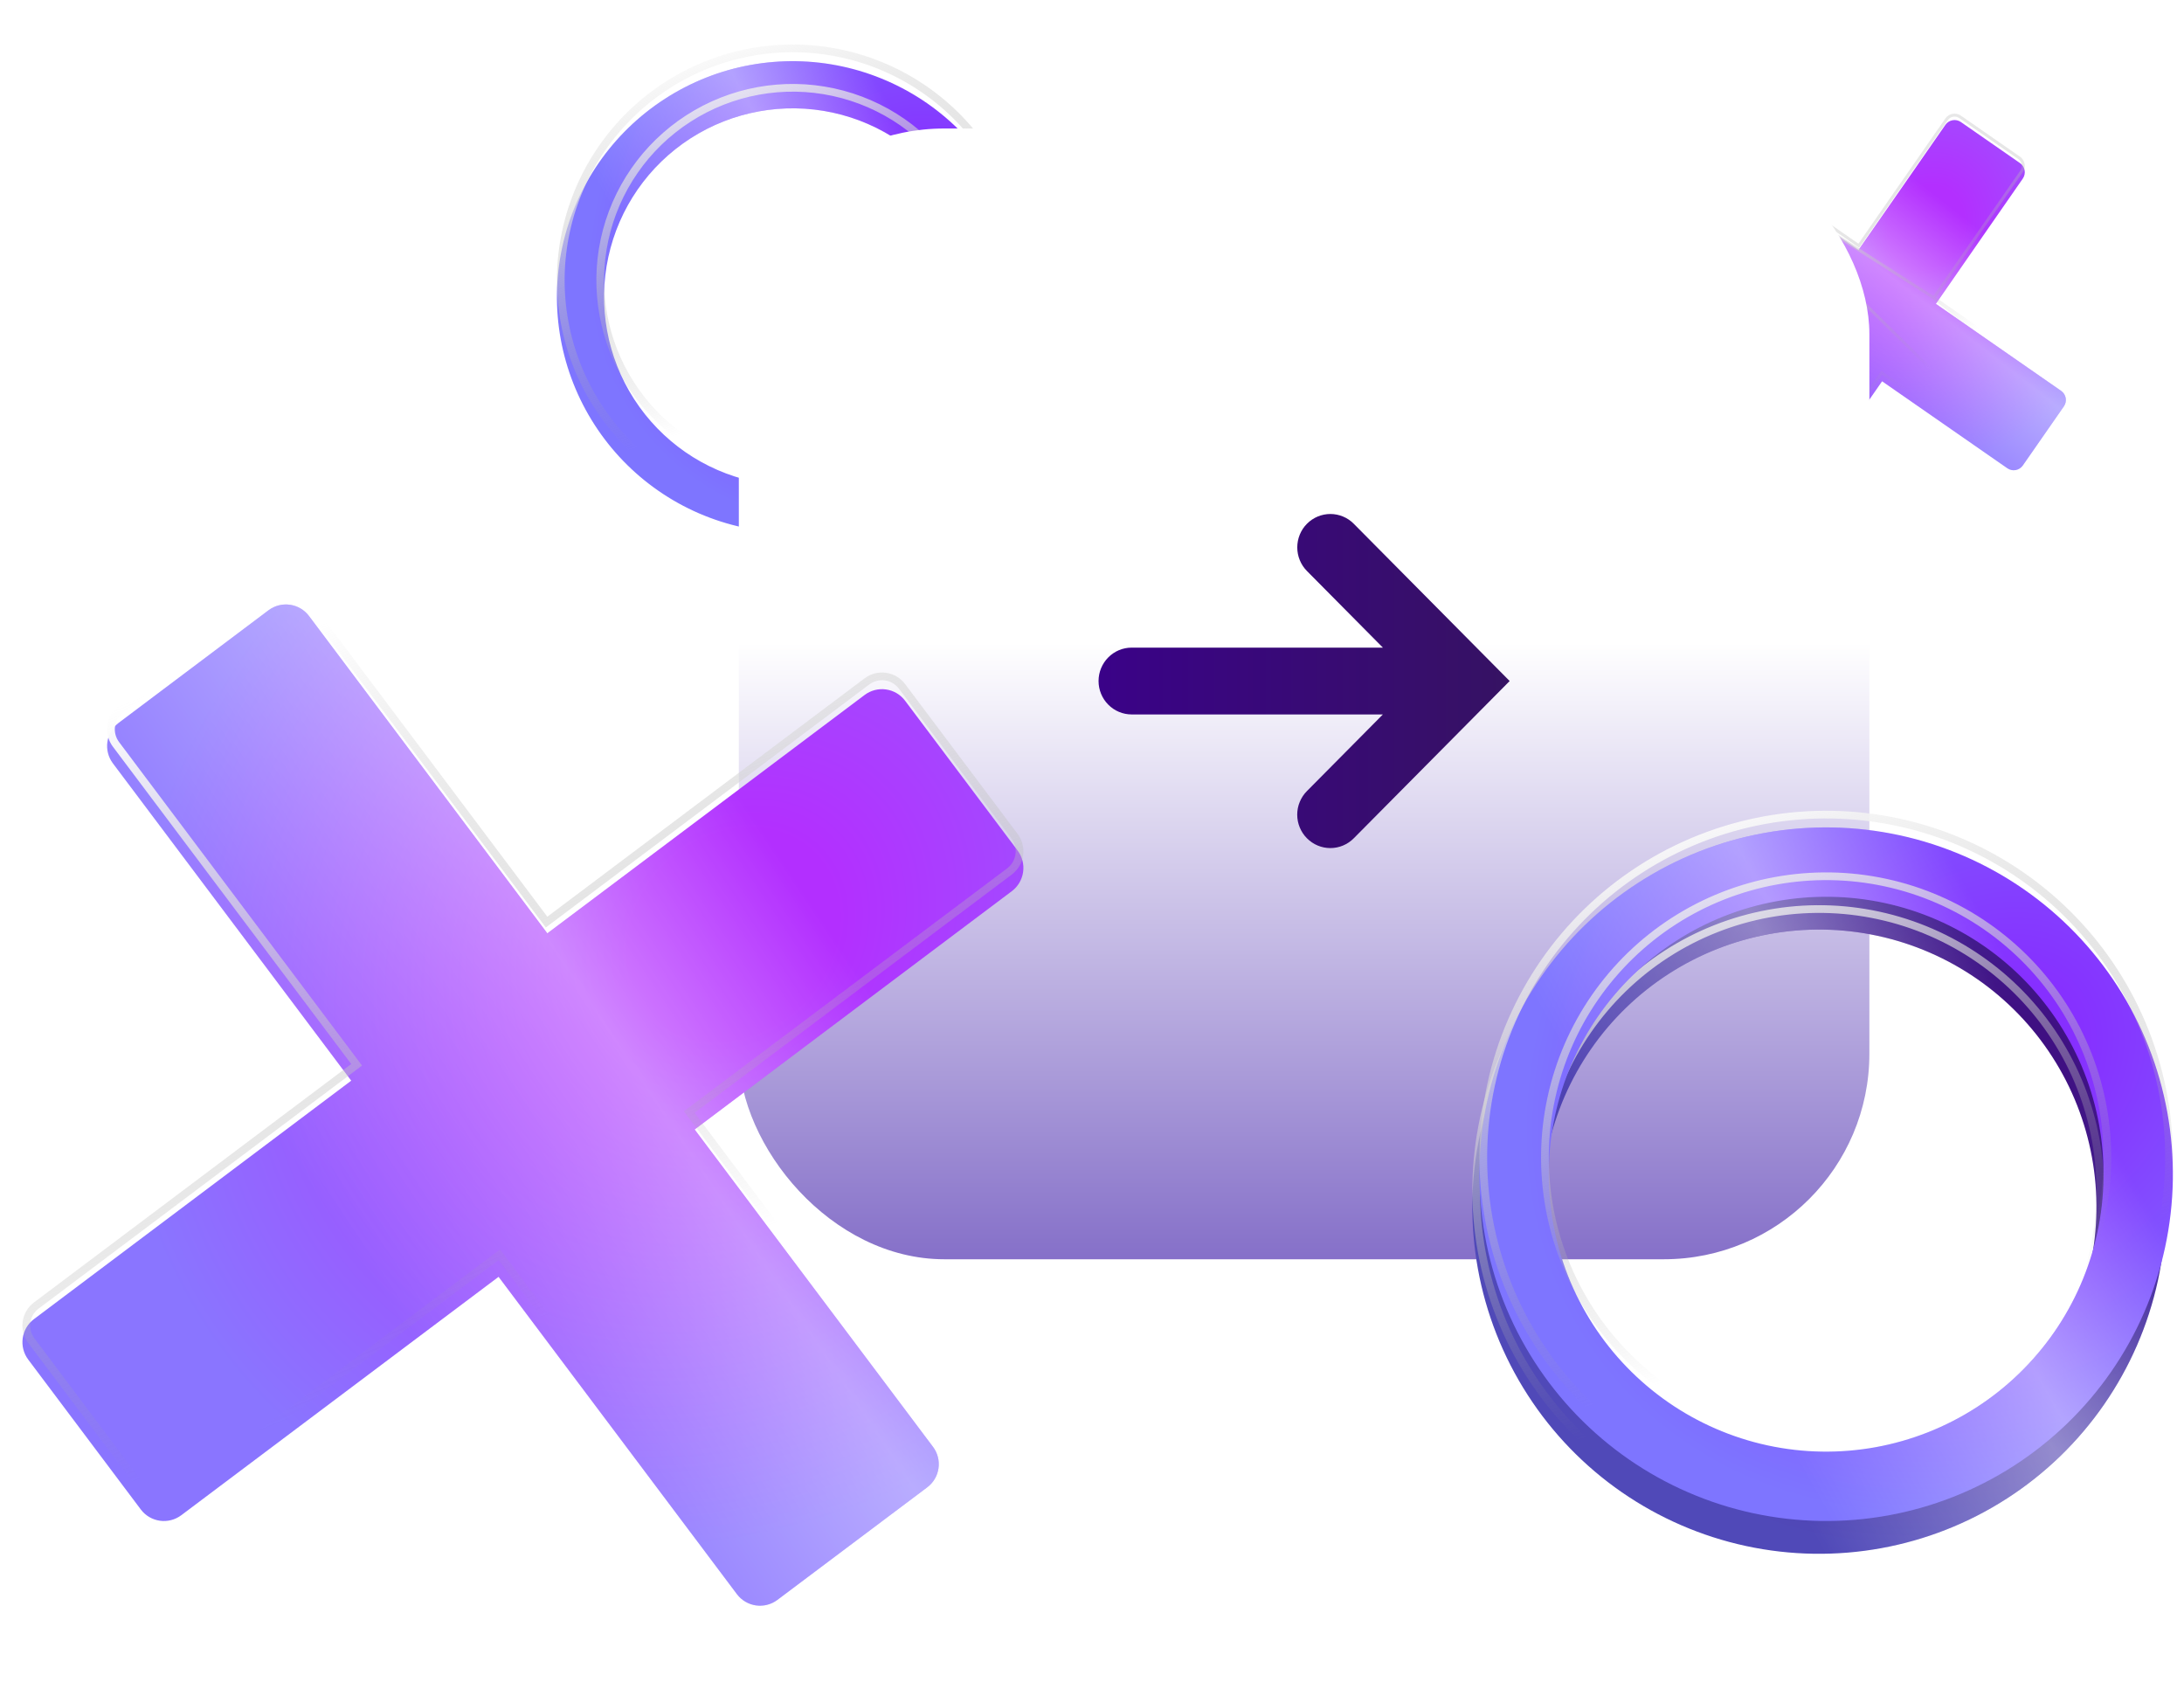 <svg width="85" height="66" viewBox="0 0 85 66" fill="none" xmlns="http://www.w3.org/2000/svg">
<g filter="url(#filter0_ii_183_28)">
<path d="M80.217 14.959L75.342 11.574L78.727 6.7C78.792 6.605 78.817 6.489 78.797 6.376C78.776 6.264 78.713 6.164 78.619 6.098L76.316 4.499C76.222 4.434 76.106 4.408 75.993 4.429C75.88 4.449 75.78 4.513 75.715 4.607L72.329 9.482L67.455 6.097C67.361 6.032 67.244 6.007 67.131 6.027C67.019 6.047 66.918 6.112 66.853 6.206L65.254 8.509C65.189 8.603 65.163 8.719 65.184 8.832C65.204 8.945 65.268 9.045 65.362 9.11L70.237 12.495L66.852 17.37C66.787 17.464 66.762 17.58 66.782 17.693C66.802 17.806 66.867 17.906 66.961 17.971L69.264 19.571C69.358 19.636 69.474 19.661 69.587 19.641C69.7 19.62 69.8 19.556 69.865 19.462L73.25 14.587L78.125 17.972C78.219 18.038 78.335 18.063 78.448 18.043C78.561 18.022 78.661 17.958 78.727 17.864L80.326 15.561C80.391 15.467 80.416 15.351 80.396 15.238C80.376 15.125 80.311 15.025 80.217 14.959Z" fill="url(#paint0_radial_183_28)"/>
<path d="M80.217 14.959L75.342 11.574L78.727 6.7C78.792 6.605 78.817 6.489 78.797 6.376C78.776 6.264 78.713 6.164 78.619 6.098L76.316 4.499C76.222 4.434 76.106 4.408 75.993 4.429C75.88 4.449 75.78 4.513 75.715 4.607L72.329 9.482L67.455 6.097C67.361 6.032 67.244 6.007 67.131 6.027C67.019 6.047 66.918 6.112 66.853 6.206L65.254 8.509C65.189 8.603 65.163 8.719 65.184 8.832C65.204 8.945 65.268 9.045 65.362 9.11L70.237 12.495L66.852 17.37C66.787 17.464 66.762 17.58 66.782 17.693C66.802 17.806 66.867 17.906 66.961 17.971L69.264 19.571C69.358 19.636 69.474 19.661 69.587 19.641C69.7 19.62 69.8 19.556 69.865 19.462L73.25 14.587L78.125 17.972C78.219 18.038 78.335 18.063 78.448 18.043C78.561 18.022 78.661 17.958 78.727 17.864L80.326 15.561C80.391 15.467 80.416 15.351 80.396 15.238C80.376 15.125 80.311 15.025 80.217 14.959Z" fill="url(#paint1_linear_183_28)" fill-opacity="0.4" style="mix-blend-mode:overlay"/>
</g>
<path d="M75.262 11.589L75.295 11.541L78.68 6.667C78.68 6.667 78.68 6.667 78.68 6.667C78.736 6.585 78.758 6.484 78.74 6.387C78.722 6.289 78.667 6.202 78.586 6.145C78.586 6.145 78.586 6.145 78.586 6.145L76.283 4.546C76.202 4.49 76.101 4.468 76.003 4.485C75.905 4.503 75.819 4.559 75.762 4.64L72.377 9.515L72.344 9.562L72.297 9.53L67.422 6.145C67.422 6.145 67.422 6.145 67.422 6.145C67.34 6.088 67.239 6.066 67.142 6.084C67.044 6.101 66.957 6.157 66.9 6.239L75.262 11.589ZM75.262 11.589L75.309 11.622L80.184 15.007C80.184 15.007 80.184 15.007 80.184 15.007C80.266 15.063 80.322 15.15 80.339 15.248C80.357 15.346 80.335 15.447 80.278 15.528C80.278 15.528 80.278 15.528 80.278 15.528M75.262 11.589L80.278 15.528M78.679 17.831L78.679 17.831C78.623 17.913 78.536 17.968 78.438 17.986C78.34 18.003 78.24 17.982 78.158 17.925C78.158 17.925 78.158 17.925 78.158 17.925L73.283 14.54L73.236 14.507L73.203 14.554L69.818 19.429C69.818 19.429 69.818 19.429 69.818 19.429C69.761 19.511 69.674 19.567 69.577 19.584C69.479 19.602 69.378 19.58 69.296 19.523C69.296 19.523 69.296 19.523 69.296 19.523L66.994 17.924C66.912 17.867 66.856 17.781 66.839 17.683C66.821 17.585 66.843 17.484 66.9 17.403L70.285 12.528L70.318 12.481L70.27 12.448L65.395 9.063C65.395 9.063 65.395 9.063 65.395 9.063C65.314 9.006 65.258 8.919 65.24 8.822C65.223 8.724 65.245 8.623 65.301 8.541C65.301 8.541 65.301 8.541 65.301 8.541L66.9 6.239L78.679 17.831ZM78.679 17.831L80.278 15.528M78.679 17.831L80.278 15.528" stroke="url(#paint2_linear_183_28)" stroke-width="0.115" style="mix-blend-mode:overlay"/>
<g filter="url(#filter1_ii_183_28)">
<path d="M29.299 18.082C27.396 17.67 25.735 16.52 24.68 14.883C23.626 13.247 23.264 11.259 23.676 9.356C24.087 7.453 25.238 5.792 26.874 4.737C28.511 3.683 30.499 3.321 32.402 3.733C34.304 4.144 35.966 5.295 37.02 6.931C38.075 8.568 38.436 10.556 38.025 12.459C37.613 14.361 36.463 16.023 34.826 17.077C33.19 18.132 31.201 18.493 29.299 18.082ZM32.789 1.939C31.612 1.685 30.395 1.664 29.21 1.88C28.024 2.095 26.893 2.542 25.88 3.195C23.835 4.513 22.397 6.59 21.882 8.968C21.368 11.347 21.82 13.832 23.138 15.877C23.79 16.89 24.636 17.765 25.627 18.451C26.617 19.137 27.733 19.621 28.911 19.875C31.289 20.39 33.775 19.938 35.82 18.62C37.866 17.302 39.304 15.225 39.818 12.847C40.073 11.669 40.093 10.453 39.878 9.267C39.662 8.082 39.215 6.95 38.563 5.937C37.91 4.924 37.064 4.05 36.074 3.364C35.083 2.678 33.967 2.194 32.789 1.939Z" fill="url(#paint3_radial_183_28)"/>
<path d="M29.299 18.082C27.396 17.67 25.735 16.52 24.68 14.883C23.626 13.247 23.264 11.259 23.676 9.356C24.087 7.453 25.238 5.792 26.874 4.737C28.511 3.683 30.499 3.321 32.402 3.733C34.304 4.144 35.966 5.295 37.02 6.931C38.075 8.568 38.436 10.556 38.025 12.459C37.613 14.361 36.463 16.023 34.826 17.077C33.19 18.132 31.201 18.493 29.299 18.082ZM32.789 1.939C31.612 1.685 30.395 1.664 29.21 1.88C28.024 2.095 26.893 2.542 25.88 3.195C23.835 4.513 22.397 6.59 21.882 8.968C21.368 11.347 21.82 13.832 23.138 15.877C23.79 16.89 24.636 17.765 25.627 18.451C26.617 19.137 27.733 19.621 28.911 19.875C31.289 20.39 33.775 19.938 35.82 18.62C37.866 17.302 39.304 15.225 39.818 12.847C40.073 11.669 40.093 10.453 39.878 9.267C39.662 8.082 39.215 6.95 38.563 5.937C37.91 4.924 37.064 4.05 36.074 3.364C35.083 2.678 33.967 2.194 32.789 1.939Z" fill="url(#paint4_linear_183_28)" fill-opacity="0.4" style="mix-blend-mode:overlay"/>
</g>
<path d="M24.554 14.965C25.63 16.634 27.325 17.808 29.267 18.228C31.209 18.648 33.238 18.28 34.907 17.203C36.577 16.127 37.751 14.432 38.171 12.491C38.591 10.549 38.222 8.52 37.146 6.85C36.07 5.18 34.375 4.006 32.433 3.586C30.492 3.166 28.463 3.535 26.793 4.611C25.123 5.687 23.949 7.383 23.529 9.324C23.109 11.266 23.478 13.295 24.554 14.965ZM29.237 2.027C30.403 1.816 31.599 1.835 32.758 2.086C33.916 2.336 35.014 2.813 35.988 3.487C36.963 4.162 37.795 5.022 38.437 6.019C39.079 7.015 39.518 8.128 39.73 9.294C39.942 10.46 39.922 11.656 39.672 12.815C39.166 15.155 37.751 17.197 35.739 18.494C33.727 19.79 31.282 20.235 28.943 19.729C27.784 19.478 26.686 19.002 25.712 18.327C24.738 17.652 23.906 16.792 23.264 15.796C21.967 13.784 21.523 11.339 22.029 9C22.535 6.66 23.949 4.617 25.961 3.321C26.958 2.679 28.071 2.239 29.237 2.027Z" stroke="url(#paint5_linear_183_28)" stroke-width="0.3" style="mix-blend-mode:overlay"/>
<g filter="url(#filter2_ii_183_28)">
<rect x="28.755" y="11" width="44" height="44" rx="8" fill="url(#paint6_linear_183_28)"/>
<g filter="url(#filter3_ii_183_28)">
<path d="M58.755 32.5L52.688 26.381C52.569 26.26 52.427 26.164 52.27 26.099C52.114 26.034 51.946 26 51.777 26C51.608 26 51.44 26.034 51.284 26.099C51.128 26.164 50.986 26.26 50.866 26.381C50.746 26.501 50.651 26.645 50.587 26.802C50.522 26.96 50.489 27.129 50.489 27.3C50.489 27.471 50.522 27.64 50.587 27.797C50.651 27.955 50.746 28.098 50.866 28.219L53.821 31.2L44.044 31.2C43.702 31.2 43.374 31.337 43.133 31.581C42.891 31.825 42.755 32.155 42.755 32.5C42.755 32.845 42.891 33.175 43.133 33.419C43.374 33.663 43.702 33.8 44.044 33.8L53.821 33.8L50.866 36.781C50.746 36.901 50.651 37.045 50.586 37.203C50.52 37.36 50.487 37.529 50.487 37.7C50.487 37.871 50.52 38.04 50.586 38.198C50.651 38.356 50.746 38.499 50.866 38.619C51.108 38.863 51.435 39 51.777 39C52.119 39 52.447 38.863 52.688 38.619L58.755 32.5Z" fill="url(#paint7_linear_183_28)"/>
</g>
<g filter="url(#filter4_ii_183_28)">
<path d="M68.515 62.87C65.717 62.265 63.273 60.573 61.722 58.166C60.171 55.759 59.64 52.835 60.245 50.036C60.85 47.238 62.542 44.795 64.949 43.244C67.356 41.693 70.28 41.161 73.079 41.767C75.877 42.372 78.321 44.064 79.871 46.471C81.422 48.877 81.954 51.802 81.349 54.6C80.743 57.399 79.051 59.842 76.645 61.393C74.238 62.944 71.314 63.475 68.515 62.87ZM73.649 39.129C71.917 38.754 70.128 38.724 68.385 39.041C66.641 39.358 64.977 40.015 63.487 40.975C60.479 42.914 58.364 45.968 57.607 49.466C56.851 52.964 57.515 56.62 59.454 59.628C60.413 61.118 61.657 62.404 63.114 63.413C64.571 64.421 66.213 65.133 67.945 65.508C71.443 66.264 75.098 65.6 78.106 63.662C81.115 61.723 83.23 58.669 83.987 55.17C84.361 53.438 84.391 51.65 84.074 49.906C83.757 48.162 83.1 46.498 82.14 45.009C81.18 43.519 79.936 42.233 78.48 41.224C77.023 40.215 75.381 39.503 73.649 39.129Z" fill="url(#paint8_radial_183_28)"/>
<path d="M68.515 62.87C65.717 62.265 63.273 60.573 61.722 58.166C60.171 55.759 59.64 52.835 60.245 50.036C60.85 47.238 62.542 44.795 64.949 43.244C67.356 41.693 70.28 41.161 73.079 41.767C75.877 42.372 78.321 44.064 79.871 46.471C81.422 48.877 81.954 51.802 81.349 54.6C80.743 57.399 79.051 59.842 76.645 61.393C74.238 62.944 71.314 63.475 68.515 62.87ZM73.649 39.129C71.917 38.754 70.128 38.724 68.385 39.041C66.641 39.358 64.977 40.015 63.487 40.975C60.479 42.914 58.364 45.968 57.607 49.466C56.851 52.964 57.515 56.62 59.454 59.628C60.413 61.118 61.657 62.404 63.114 63.413C64.571 64.421 66.213 65.133 67.945 65.508C71.443 66.264 75.098 65.6 78.106 63.662C81.115 61.723 83.23 58.669 83.987 55.17C84.361 53.438 84.391 51.65 84.074 49.906C83.757 48.162 83.1 46.498 82.14 45.009C81.18 43.519 79.936 42.233 78.48 41.224C77.023 40.215 75.381 39.503 73.649 39.129Z" fill="url(#paint9_linear_183_28)" fill-opacity="0.4" style="mix-blend-mode:overlay"/>
</g>
<path d="M61.596 58.247C63.169 60.688 65.646 62.403 68.483 63.017C71.321 63.63 74.286 63.092 76.726 61.519C79.166 59.947 80.882 57.469 81.495 54.632C82.109 51.794 81.57 48.83 79.998 46.389C78.425 43.949 75.948 42.234 73.11 41.62C70.273 41.006 67.308 41.545 64.868 43.118C62.428 44.69 60.712 47.167 60.099 50.005C59.485 52.842 60.024 55.807 61.596 58.247ZM68.411 39.189C70.136 38.876 71.905 38.905 73.617 39.275C75.33 39.646 76.953 40.35 78.394 41.347C79.835 42.345 81.065 43.617 82.014 45.09C82.963 46.563 83.613 48.209 83.926 49.933C84.24 51.657 84.21 53.426 83.84 55.139C83.092 58.598 81 61.618 78.025 63.535C75.05 65.453 71.436 66.109 67.976 65.361C66.263 64.991 64.64 64.287 63.2 63.289C61.759 62.291 60.529 61.02 59.58 59.547C57.663 56.572 57.006 52.957 57.754 49.498C58.502 46.039 60.593 43.018 63.569 41.101C65.041 40.152 66.687 39.502 68.411 39.189Z" stroke="url(#paint10_linear_183_28)" stroke-width="0.3" style="mix-blend-mode:overlay"/>
<g filter="url(#filter5_ii_183_28)">
<path d="M68.791 61.594C65.993 60.988 63.549 59.296 61.998 56.89C60.447 54.483 59.916 51.559 60.521 48.76C61.127 45.962 62.819 43.518 65.225 41.967C67.632 40.416 70.556 39.885 73.355 40.49C76.153 41.095 78.597 42.787 80.148 45.194C81.699 47.601 82.23 50.525 81.625 53.324C81.02 56.122 79.328 58.566 76.921 60.117C74.514 61.667 71.59 62.199 68.791 61.594ZM73.925 37.852C72.193 37.478 70.404 37.448 68.661 37.765C66.917 38.081 65.253 38.739 63.763 39.699C60.755 41.637 58.64 44.691 57.883 48.19C57.127 51.688 57.791 55.343 59.73 58.352C60.69 59.841 61.934 61.127 63.39 62.136C64.847 63.145 66.489 63.857 68.221 64.231C71.719 64.988 75.374 64.324 78.383 62.385C81.391 60.447 83.506 57.392 84.263 53.894C84.637 52.162 84.667 50.373 84.35 48.63C84.033 46.886 83.376 45.222 82.416 43.732C81.456 42.243 80.213 40.957 78.756 39.948C77.299 38.939 75.657 38.227 73.925 37.852Z" fill="url(#paint11_radial_183_28)"/>
<path d="M68.791 61.594C65.993 60.988 63.549 59.296 61.998 56.89C60.447 54.483 59.916 51.559 60.521 48.76C61.127 45.962 62.819 43.518 65.225 41.967C67.632 40.416 70.556 39.885 73.355 40.49C76.153 41.095 78.597 42.787 80.148 45.194C81.699 47.601 82.23 50.525 81.625 53.324C81.02 56.122 79.328 58.566 76.921 60.117C74.514 61.667 71.59 62.199 68.791 61.594ZM73.925 37.852C72.193 37.478 70.404 37.448 68.661 37.765C66.917 38.081 65.253 38.739 63.763 39.699C60.755 41.637 58.64 44.691 57.883 48.19C57.127 51.688 57.791 55.343 59.73 58.352C60.69 59.841 61.934 61.127 63.39 62.136C64.847 63.145 66.489 63.857 68.221 64.231C71.719 64.988 75.374 64.324 78.383 62.385C81.391 60.447 83.506 57.392 84.263 53.894C84.637 52.162 84.667 50.373 84.35 48.63C84.033 46.886 83.376 45.222 82.416 43.732C81.456 42.243 80.213 40.957 78.756 39.948C77.299 38.939 75.657 38.227 73.925 37.852Z" fill="url(#paint12_linear_183_28)" fill-opacity="0.4" style="mix-blend-mode:overlay"/>
</g>
<path d="M61.872 56.971C63.445 59.411 65.922 61.127 68.76 61.74C71.597 62.354 74.562 61.815 77.002 60.243C79.442 58.67 81.158 56.193 81.771 53.355C82.385 50.518 81.846 47.553 80.274 45.113C78.701 42.673 76.224 40.957 73.386 40.344C70.549 39.73 67.584 40.269 65.144 41.841C62.704 43.414 60.988 45.891 60.375 48.728C59.761 51.566 60.3 54.531 61.872 56.971ZM68.688 37.912C70.412 37.599 72.181 37.629 73.894 37.999C75.606 38.369 77.23 39.073 78.67 40.071C80.111 41.069 81.341 42.34 82.29 43.813C83.24 45.287 83.889 46.932 84.203 48.656C84.516 50.381 84.486 52.15 84.116 53.862C83.368 57.322 81.276 60.342 78.301 62.259C75.326 64.176 71.712 64.833 68.252 64.085C66.54 63.715 64.916 63.01 63.476 62.013C62.035 61.015 60.805 59.743 59.856 58.27C57.939 55.295 57.282 51.681 58.03 48.221C58.778 44.762 60.87 41.742 63.845 39.825C65.318 38.875 66.963 38.226 68.688 37.912Z" stroke="url(#paint13_linear_183_28)" stroke-width="0.3" style="mix-blend-mode:overlay"/>
</g>
<g filter="url(#filter6_ii_183_28)">
<path d="M36.312 55.651L27.035 43.302L39.384 34.026C39.621 33.846 39.777 33.579 39.819 33.284C39.861 32.989 39.785 32.69 39.608 32.451L35.225 26.618C35.046 26.379 34.78 26.222 34.484 26.18C34.189 26.138 33.889 26.215 33.651 26.394L21.302 35.67L12.026 23.322C11.847 23.083 11.58 22.926 11.285 22.884C10.989 22.842 10.69 22.919 10.451 23.098L4.618 27.48C4.379 27.659 4.222 27.926 4.18 28.221C4.138 28.517 4.215 28.817 4.394 29.055L13.67 41.403L1.322 50.68C1.083 50.859 0.926 51.126 0.884 51.421C0.842 51.716 0.919 52.016 1.098 52.255L5.48 58.088C5.659 58.327 5.926 58.484 6.221 58.526C6.517 58.568 6.817 58.491 7.055 58.312L19.404 49.035L28.68 61.384C28.859 61.622 29.126 61.78 29.421 61.822C29.716 61.864 30.016 61.787 30.255 61.608L36.088 57.225C36.327 57.046 36.484 56.78 36.526 56.484C36.568 56.189 36.491 55.889 36.312 55.651Z" fill="url(#paint14_radial_183_28)"/>
<path d="M36.312 55.651L27.035 43.302L39.384 34.026C39.621 33.846 39.777 33.579 39.819 33.284C39.861 32.989 39.785 32.69 39.608 32.451L35.225 26.618C35.046 26.379 34.78 26.222 34.484 26.18C34.189 26.138 33.889 26.215 33.651 26.394L21.302 35.67L12.026 23.322C11.847 23.083 11.58 22.926 11.285 22.884C10.989 22.842 10.69 22.919 10.451 23.098L4.618 27.48C4.379 27.659 4.222 27.926 4.18 28.221C4.138 28.517 4.215 28.817 4.394 29.055L13.67 41.403L1.322 50.68C1.083 50.859 0.926 51.126 0.884 51.421C0.842 51.716 0.919 52.016 1.098 52.255L5.48 58.088C5.659 58.327 5.926 58.484 6.221 58.526C6.517 58.568 6.817 58.491 7.055 58.312L19.404 49.035L28.68 61.384C28.859 61.622 29.126 61.78 29.421 61.822C29.716 61.864 30.016 61.787 30.255 61.608L36.088 57.225C36.327 57.046 36.484 56.78 36.526 56.484C36.568 56.189 36.491 55.889 36.312 55.651Z" fill="url(#paint15_linear_183_28)" fill-opacity="0.4" style="mix-blend-mode:overlay"/>
</g>
<path d="M26.945 43.182L26.825 43.272L26.916 43.392L36.192 55.741C36.347 55.947 36.414 56.207 36.377 56.463C36.341 56.719 36.205 56.95 35.998 57.105L30.165 61.488C29.958 61.643 29.698 61.71 29.442 61.673C29.186 61.637 28.955 61.5 28.8 61.294L19.523 48.945L19.433 48.825L19.313 48.915L6.965 58.192C6.758 58.347 6.498 58.414 6.242 58.377C5.986 58.341 5.755 58.205 5.6 57.998L1.218 52.165C1.063 51.958 0.996 51.698 1.032 51.442C1.069 51.186 1.205 50.955 1.412 50.8L13.76 41.523L13.88 41.433L13.79 41.313L4.514 28.965C4.514 28.965 4.514 28.965 4.514 28.965C4.359 28.758 4.292 28.498 4.328 28.242C4.365 27.986 4.501 27.755 4.708 27.6L10.541 23.218C10.748 23.063 11.008 22.996 11.264 23.032C11.52 23.069 11.751 23.205 11.906 23.412C11.906 23.412 11.906 23.412 11.906 23.412L21.182 35.76L21.272 35.88L21.392 35.79L33.741 26.514C33.947 26.359 34.207 26.292 34.463 26.328C34.719 26.364 34.95 26.501 35.106 26.708L39.487 32.54C39.487 32.54 39.487 32.541 39.487 32.541C39.641 32.748 39.707 33.008 39.671 33.263C39.634 33.519 39.499 33.75 39.293 33.906C39.293 33.906 39.293 33.906 39.293 33.906L26.945 43.182Z" stroke="url(#paint16_linear_183_28)" stroke-width="0.3" style="mix-blend-mode:overlay"/>
<defs>
<filter id="filter0_ii_183_28" x="65.177" y="-4.048" width="15.226" height="32.414" filterUnits="userSpaceOnUse" color-interpolation-filters="sRGB">
<feFlood flood-opacity="0" result="BackgroundImageFix"/>
<feBlend mode="normal" in="SourceGraphic" in2="BackgroundImageFix" result="shape"/>
<feColorMatrix in="SourceAlpha" type="matrix" values="0 0 0 0 0 0 0 0 0 0 0 0 0 0 0 0 0 0 127 0" result="hardAlpha"/>
<feOffset dy="-8.47"/>
<feGaussianBlur stdDeviation="10.183"/>
<feComposite in2="hardAlpha" operator="arithmetic" k2="-1" k3="1"/>
<feColorMatrix type="matrix" values="0 0 0 0 0 0 0 0 0 0 0 0 0 0 0 0 0 0 0.45 0"/>
<feBlend mode="overlay" in2="shape" result="effect1_innerShadow_183_28"/>
<feColorMatrix in="SourceAlpha" type="matrix" values="0 0 0 0 0 0 0 0 0 0 0 0 0 0 0 0 0 0 127 0" result="hardAlpha"/>
<feOffset dy="8.719"/>
<feGaussianBlur stdDeviation="5.368"/>
<feComposite in2="hardAlpha" operator="arithmetic" k2="-1" k3="1"/>
<feColorMatrix type="matrix" values="0 0 0 0 1 0 0 0 0 1 0 0 0 0 1 0 0 0 1 0"/>
<feBlend mode="overlay" in2="effect1_innerShadow_183_28" result="effect2_innerShadow_183_28"/>
</filter>
<filter id="filter1_ii_183_28" x="21.675" y="-20.309" width="18.351" height="63.08" filterUnits="userSpaceOnUse" color-interpolation-filters="sRGB">
<feFlood flood-opacity="0" result="BackgroundImageFix"/>
<feBlend mode="normal" in="SourceGraphic" in2="BackgroundImageFix" result="shape"/>
<feColorMatrix in="SourceAlpha" type="matrix" values="0 0 0 0 0 0 0 0 0 0 0 0 0 0 0 0 0 0 127 0" result="hardAlpha"/>
<feOffset dy="-22.041"/>
<feGaussianBlur stdDeviation="26.5"/>
<feComposite in2="hardAlpha" operator="arithmetic" k2="-1" k3="1"/>
<feColorMatrix type="matrix" values="0 0 0 0 0 0 0 0 0 0 0 0 0 0 0 0 0 0 0.45 0"/>
<feBlend mode="overlay" in2="shape" result="effect1_innerShadow_183_28"/>
<feColorMatrix in="SourceAlpha" type="matrix" values="0 0 0 0 0 0 0 0 0 0 0 0 0 0 0 0 0 0 127 0" result="hardAlpha"/>
<feOffset dy="22.689"/>
<feGaussianBlur stdDeviation="13.97"/>
<feComposite in2="hardAlpha" operator="arithmetic" k2="-1" k3="1"/>
<feColorMatrix type="matrix" values="0 0 0 0 1 0 0 0 0 1 0 0 0 0 1 0 0 0 1 0"/>
<feBlend mode="overlay" in2="effect1_innerShadow_183_28" result="effect2_innerShadow_183_28"/>
</filter>
<filter id="filter2_ii_183_28" x="28.755" y="6" width="55.812" height="59.813" filterUnits="userSpaceOnUse" color-interpolation-filters="sRGB">
<feFlood flood-opacity="0" result="BackgroundImageFix"/>
<feBlend mode="normal" in="SourceGraphic" in2="BackgroundImageFix" result="shape"/>
<feColorMatrix in="SourceAlpha" type="matrix" values="0 0 0 0 0 0 0 0 0 0 0 0 0 0 0 0 0 0 127 0" result="hardAlpha"/>
<feOffset dy="-5"/>
<feGaussianBlur stdDeviation="4.45"/>
<feComposite in2="hardAlpha" operator="arithmetic" k2="-1" k3="1"/>
<feColorMatrix type="matrix" values="0 0 0 0 0 0 0 0 0 0 0 0 0 0 0 0 0 0 0.36 0"/>
<feBlend mode="overlay" in2="shape" result="effect1_innerShadow_183_28"/>
<feColorMatrix in="SourceAlpha" type="matrix" values="0 0 0 0 0 0 0 0 0 0 0 0 0 0 0 0 0 0 127 0" result="hardAlpha"/>
<feOffset dy="-1"/>
<feGaussianBlur stdDeviation="0.65"/>
<feComposite in2="hardAlpha" operator="arithmetic" k2="-1" k3="1"/>
<feColorMatrix type="matrix" values="0 0 0 0 1 0 0 0 0 1 0 0 0 0 1 0 0 0 0.49 0"/>
<feBlend mode="overlay" in2="effect1_innerShadow_183_28" result="effect2_innerShadow_183_28"/>
</filter>
<filter id="filter3_ii_183_28" x="42.755" y="26" width="16" height="13" filterUnits="userSpaceOnUse" color-interpolation-filters="sRGB">
<feFlood flood-opacity="0" result="BackgroundImageFix"/>
<feBlend mode="normal" in="SourceGraphic" in2="BackgroundImageFix" result="shape"/>
<feColorMatrix in="SourceAlpha" type="matrix" values="0 0 0 0 0 0 0 0 0 0 0 0 0 0 0 0 0 0 127 0" result="hardAlpha"/>
<feOffset/>
<feGaussianBlur stdDeviation="0.55"/>
<feComposite in2="hardAlpha" operator="arithmetic" k2="-1" k3="1"/>
<feColorMatrix type="matrix" values="0 0 0 0 0 0 0 0 0 0 0 0 0 0 0 0 0 0 0.78 0"/>
<feBlend mode="overlay" in2="shape" result="effect1_innerShadow_183_28"/>
<feColorMatrix in="SourceAlpha" type="matrix" values="0 0 0 0 0 0 0 0 0 0 0 0 0 0 0 0 0 0 127 0" result="hardAlpha"/>
<feOffset/>
<feGaussianBlur stdDeviation="0.45"/>
<feComposite in2="hardAlpha" operator="arithmetic" k2="-1" k3="1"/>
<feColorMatrix type="matrix" values="0 0 0 0 1 0 0 0 0 1 0 0 0 0 1 0 0 0 0.49 0"/>
<feBlend mode="overlay" in2="effect1_innerShadow_183_28" result="effect2_innerShadow_183_28"/>
</filter>
<filter id="filter4_ii_183_28" x="57.302" y="16.783" width="26.989" height="71.719" filterUnits="userSpaceOnUse" color-interpolation-filters="sRGB">
<feFlood flood-opacity="0" result="BackgroundImageFix"/>
<feBlend mode="normal" in="SourceGraphic" in2="BackgroundImageFix" result="shape"/>
<feColorMatrix in="SourceAlpha" type="matrix" values="0 0 0 0 0 0 0 0 0 0 0 0 0 0 0 0 0 0 127 0" result="hardAlpha"/>
<feOffset dy="-22.041"/>
<feGaussianBlur stdDeviation="26.5"/>
<feComposite in2="hardAlpha" operator="arithmetic" k2="-1" k3="1"/>
<feColorMatrix type="matrix" values="0 0 0 0 0 0 0 0 0 0 0 0 0 0 0 0 0 0 0.45 0"/>
<feBlend mode="overlay" in2="shape" result="effect1_innerShadow_183_28"/>
<feColorMatrix in="SourceAlpha" type="matrix" values="0 0 0 0 0 0 0 0 0 0 0 0 0 0 0 0 0 0 127 0" result="hardAlpha"/>
<feOffset dy="22.689"/>
<feGaussianBlur stdDeviation="13.97"/>
<feComposite in2="hardAlpha" operator="arithmetic" k2="-1" k3="1"/>
<feColorMatrix type="matrix" values="0 0 0 0 1 0 0 0 0 1 0 0 0 0 1 0 0 0 1 0"/>
<feBlend mode="overlay" in2="effect1_innerShadow_183_28" result="effect2_innerShadow_183_28"/>
</filter>
<filter id="filter5_ii_183_28" x="57.578" y="15.507" width="26.989" height="71.719" filterUnits="userSpaceOnUse" color-interpolation-filters="sRGB">
<feFlood flood-opacity="0" result="BackgroundImageFix"/>
<feBlend mode="normal" in="SourceGraphic" in2="BackgroundImageFix" result="shape"/>
<feColorMatrix in="SourceAlpha" type="matrix" values="0 0 0 0 0 0 0 0 0 0 0 0 0 0 0 0 0 0 127 0" result="hardAlpha"/>
<feOffset dy="-22.041"/>
<feGaussianBlur stdDeviation="26.5"/>
<feComposite in2="hardAlpha" operator="arithmetic" k2="-1" k3="1"/>
<feColorMatrix type="matrix" values="0 0 0 0 0 0 0 0 0 0 0 0 0 0 0 0 0 0 0.45 0"/>
<feBlend mode="overlay" in2="shape" result="effect1_innerShadow_183_28"/>
<feColorMatrix in="SourceAlpha" type="matrix" values="0 0 0 0 0 0 0 0 0 0 0 0 0 0 0 0 0 0 127 0" result="hardAlpha"/>
<feOffset dy="22.689"/>
<feGaussianBlur stdDeviation="13.97"/>
<feComposite in2="hardAlpha" operator="arithmetic" k2="-1" k3="1"/>
<feColorMatrix type="matrix" values="0 0 0 0 1 0 0 0 0 1 0 0 0 0 1 0 0 0 1 0"/>
<feBlend mode="overlay" in2="effect1_innerShadow_183_28" result="effect2_innerShadow_183_28"/>
</filter>
<filter id="filter6_ii_183_28" x="0.873" y="0.832" width="38.958" height="83.69" filterUnits="userSpaceOnUse" color-interpolation-filters="sRGB">
<feFlood flood-opacity="0" result="BackgroundImageFix"/>
<feBlend mode="normal" in="SourceGraphic" in2="BackgroundImageFix" result="shape"/>
<feColorMatrix in="SourceAlpha" type="matrix" values="0 0 0 0 0 0 0 0 0 0 0 0 0 0 0 0 0 0 127 0" result="hardAlpha"/>
<feOffset dy="-22.041"/>
<feGaussianBlur stdDeviation="26.5"/>
<feComposite in2="hardAlpha" operator="arithmetic" k2="-1" k3="1"/>
<feColorMatrix type="matrix" values="0 0 0 0 0 0 0 0 0 0 0 0 0 0 0 0 0 0 0.45 0"/>
<feBlend mode="overlay" in2="shape" result="effect1_innerShadow_183_28"/>
<feColorMatrix in="SourceAlpha" type="matrix" values="0 0 0 0 0 0 0 0 0 0 0 0 0 0 0 0 0 0 127 0" result="hardAlpha"/>
<feOffset dy="22.689"/>
<feGaussianBlur stdDeviation="13.97"/>
<feComposite in2="hardAlpha" operator="arithmetic" k2="-1" k3="1"/>
<feColorMatrix type="matrix" values="0 0 0 0 1 0 0 0 0 1 0 0 0 0 1 0 0 0 1 0"/>
<feBlend mode="overlay" in2="effect1_innerShadow_183_28" result="effect2_innerShadow_183_28"/>
</filter>
<radialGradient id="paint0_radial_183_28" cx="0" cy="0" r="1" gradientUnits="userSpaceOnUse" gradientTransform="translate(74.959 8.609) rotate(116.347) scale(9.939 8.412)">
<stop offset="0.169" stop-color="#B32FFF"/>
<stop offset="1" stop-color="#8A75FF"/>
</radialGradient>
<linearGradient id="paint1_linear_183_28" x1="72.066" y1="15.669" x2="77.344" y2="8.914" gradientUnits="userSpaceOnUse">
<stop stop-color="white" stop-opacity="0"/>
<stop offset="0.583" stop-color="white"/>
<stop offset="1" stop-color="white" stop-opacity="0"/>
</linearGradient>
<linearGradient id="paint2_linear_183_28" x1="68.868" y1="5.443" x2="75.883" y2="13.735" gradientUnits="userSpaceOnUse">
<stop stop-color="white"/>
<stop offset="1" stop-color="#999999" stop-opacity="0"/>
</linearGradient>
<radialGradient id="paint3_radial_183_28" cx="0" cy="0" r="1" gradientUnits="userSpaceOnUse" gradientTransform="translate(35.243 7.805) rotate(138.774) scale(13.184 11.158)">
<stop offset="0.169" stop-color="#862FFF"/>
<stop offset="1" stop-color="#7E75FF"/>
</radialGradient>
<linearGradient id="paint4_linear_183_28" x1="28.123" y1="14.998" x2="38.013" y2="9.385" gradientUnits="userSpaceOnUse">
<stop stop-color="white" stop-opacity="0"/>
<stop offset="0.583" stop-color="white"/>
<stop offset="1" stop-color="white" stop-opacity="0"/>
</linearGradient>
<linearGradient id="paint5_linear_183_28" x1="29.377" y1="0.839" x2="33.783" y2="14.557" gradientUnits="userSpaceOnUse">
<stop stop-color="white"/>
<stop offset="1" stop-color="#999999" stop-opacity="0"/>
</linearGradient>
<linearGradient id="paint6_linear_183_28" x1="50.755" y1="31" x2="50.755" y2="61" gradientUnits="userSpaceOnUse">
<stop stop-color="white"/>
<stop offset="1" stop-color="#674CBB"/>
</linearGradient>
<linearGradient id="paint7_linear_183_28" x1="58.755" y1="32.5" x2="42.755" y2="32.5" gradientUnits="userSpaceOnUse">
<stop stop-color="#361263"/>
<stop offset="1" stop-color="#3A0288"/>
</linearGradient>
<radialGradient id="paint8_radial_183_28" cx="0" cy="0" r="1" gradientUnits="userSpaceOnUse" gradientTransform="translate(77.258 47.755) rotate(138.774) scale(19.39 16.411)">
<stop offset="0.169" stop-color="#3F1082"/>
<stop offset="1" stop-color="#5049B8"/>
</radialGradient>
<linearGradient id="paint9_linear_183_28" x1="66.786" y1="58.334" x2="81.332" y2="50.079" gradientUnits="userSpaceOnUse">
<stop stop-color="white" stop-opacity="0"/>
<stop offset="0.583" stop-color="white"/>
<stop offset="1" stop-color="white" stop-opacity="0"/>
</linearGradient>
<linearGradient id="paint10_linear_183_28" x1="68.63" y1="37.511" x2="75.111" y2="57.687" gradientUnits="userSpaceOnUse">
<stop stop-color="white"/>
<stop offset="1" stop-color="#999999" stop-opacity="0"/>
</linearGradient>
<radialGradient id="paint11_radial_183_28" cx="0" cy="0" r="1" gradientUnits="userSpaceOnUse" gradientTransform="translate(77.534 46.479) rotate(138.774) scale(19.39 16.411)">
<stop offset="0.169" stop-color="#862FFF"/>
<stop offset="1" stop-color="#7E75FF"/>
</radialGradient>
<linearGradient id="paint12_linear_183_28" x1="67.062" y1="57.057" x2="81.608" y2="48.802" gradientUnits="userSpaceOnUse">
<stop stop-color="white" stop-opacity="0"/>
<stop offset="0.583" stop-color="white"/>
<stop offset="1" stop-color="white" stop-opacity="0"/>
</linearGradient>
<linearGradient id="paint13_linear_183_28" x1="68.906" y1="36.234" x2="75.387" y2="56.41" gradientUnits="userSpaceOnUse">
<stop stop-color="white"/>
<stop offset="1" stop-color="#999999" stop-opacity="0"/>
</linearGradient>
<radialGradient id="paint14_radial_183_28" cx="0" cy="0" r="1" gradientUnits="userSpaceOnUse" gradientTransform="translate(28.512 35.663) rotate(134.657) scale(25.864 21.89)">
<stop offset="0.169" stop-color="#B32FFF"/>
<stop offset="1" stop-color="#8A75FF"/>
</radialGradient>
<linearGradient id="paint15_linear_183_28" x1="15.593" y1="50.74" x2="34.155" y2="38.364" gradientUnits="userSpaceOnUse">
<stop stop-color="white" stop-opacity="0"/>
<stop offset="0.583" stop-color="white"/>
<stop offset="1" stop-color="white" stop-opacity="0"/>
</linearGradient>
<linearGradient id="paint16_linear_183_28" x1="16.052" y1="22.86" x2="26.606" y2="49.082" gradientUnits="userSpaceOnUse">
<stop stop-color="white"/>
<stop offset="1" stop-color="#999999" stop-opacity="0"/>
</linearGradient>
</defs>
</svg>

